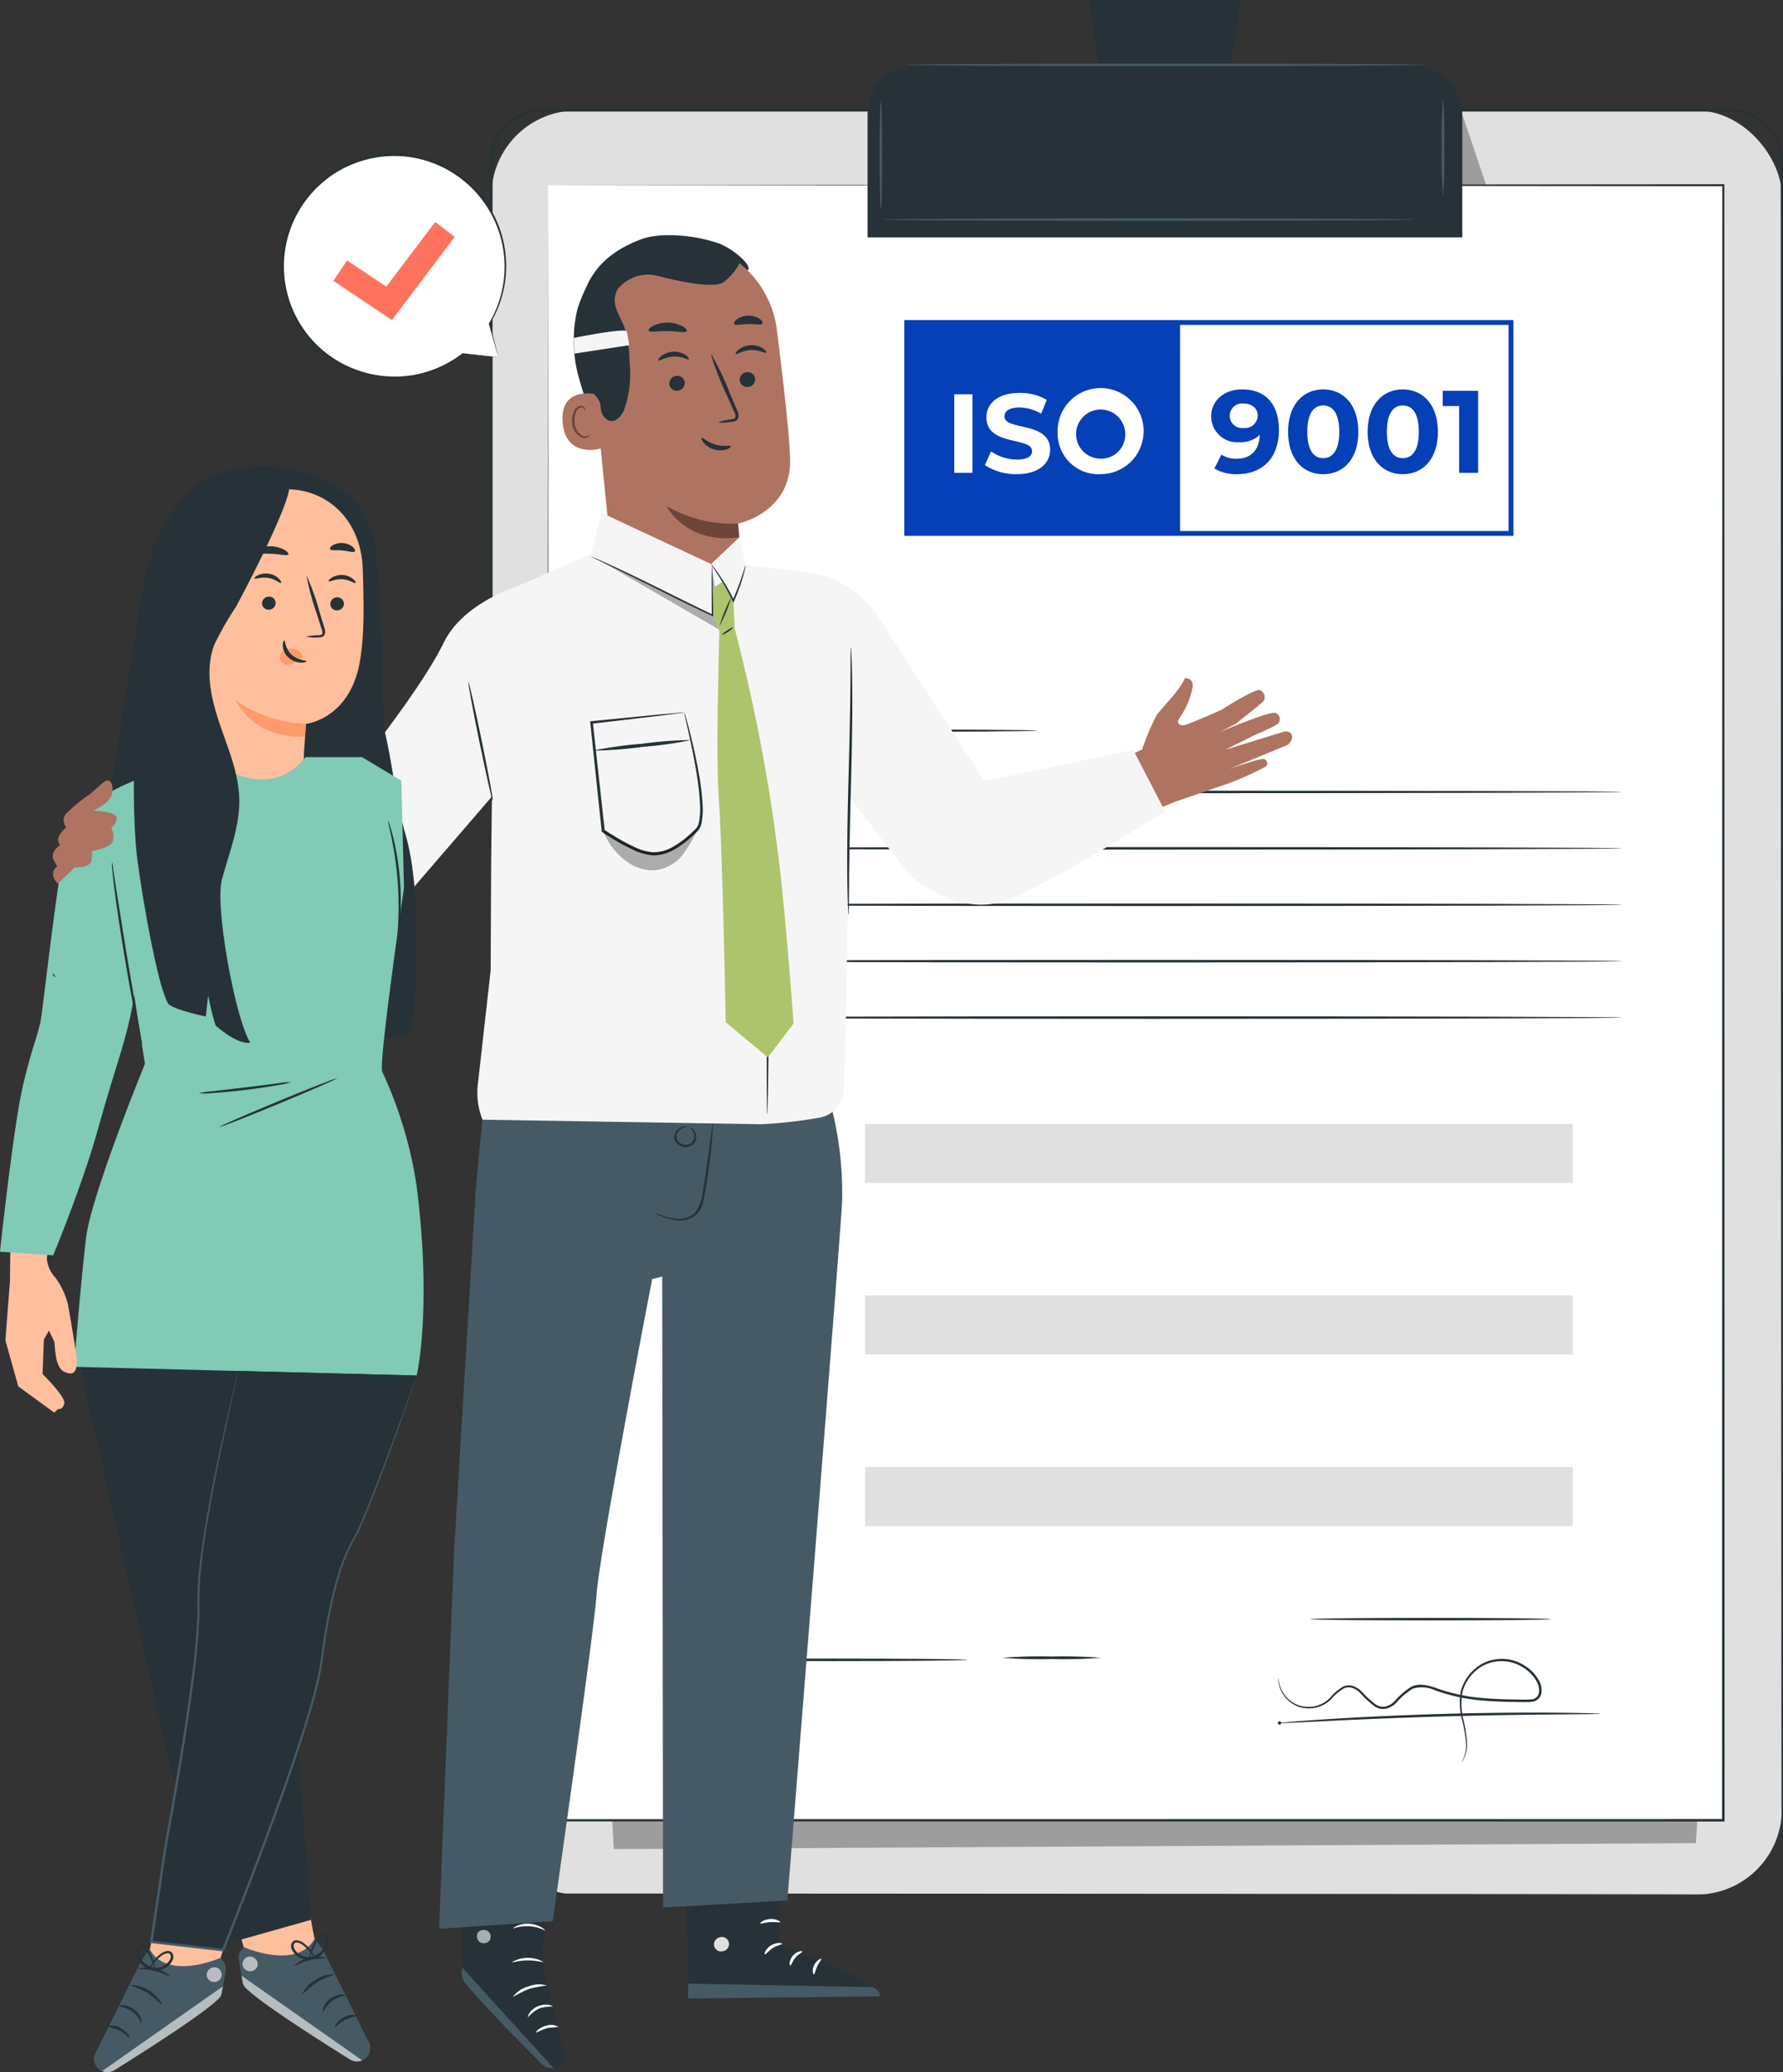 <svg xmlns="http://www.w3.org/2000/svg" width="224.292" height="260.649" viewBox="0 0 224.292 260.649"><rect x="0" y="0" width="224.292" height="260.649" fill="#333333" stroke="none"/><g transform="translate(5465.635 7062)"><g transform="translate(-5403.979 -7062)"><g transform="translate(0 13.742)"><g transform="translate(0.158 0.157)"><rect width="162.337" height="224.413" rx="10.737" fill="#e0e0e0"/></g><path d="M273.618,298s.169-.013.5-.032a7.3,7.3,0,0,0,1.461-.276,6.824,6.824,0,0,0,2.145-1.134,6.419,6.419,0,0,0,1.969-2.641,5.939,5.939,0,0,0,.426-1.931c.038-.7.009-1.439.016-2.213q0-2.325-.007-5.081c0-3.673-.009-7.91-.015-12.68-.012-19.082-.029-46.691-.05-80.805-.005-17.058-.012-35.743-.019-55.8q0-15.043-.008-31.086,0-8.013,0-16.256-.006-4.118-.012-8.291A6.167,6.167,0,0,0,278.576,76a6.5,6.5,0,0,0-3.538-2.124,9.286,9.286,0,0,0-2.13-.159H257.5l-17.985,0-37.1,0-78.007,0a6.512,6.512,0,0,0-4.427,1.721,6.143,6.143,0,0,0-1.977,4.206c-.032,3.219-.009,6.455-.016,9.665q0,9.641,0,19.151,0,19.016,0,37.443c0,24.548-.006,48.226-.009,70.783s-.01,43.991-.015,64.05q0,3.761,0,7.457c.006,1.23-.015,2.464.013,3.674a6.1,6.1,0,0,0,1.164,3.338,6.475,6.475,0,0,0,2.8,2.185,7.064,7.064,0,0,0,1.744.435c.594.051,1.208.039,1.818.04l7.242,0,27.49.01,82.959.048,22.555.029,5.865.015c1.322.005,2,.015,2,.015s-.677.011-2,.016l-5.865.015-22.555.029-82.959.049-27.49.01-7.242,0c-.608,0-1.218.012-1.845-.041a7.282,7.282,0,0,1-1.812-.45,6.727,6.727,0,0,1-2.912-2.268,6.344,6.344,0,0,1-1.212-3.468c-.029-1.231-.009-2.45-.015-3.684q0-3.7,0-7.457c0-20.06-.009-41.494-.014-64.05s-.006-46.235-.009-70.783q0-18.411,0-37.443,0-9.508,0-19.151c.007-3.217-.017-6.431.016-9.68a6.446,6.446,0,0,1,2.074-4.412,6.83,6.83,0,0,1,4.643-1.806l78.007,0,37.1,0,17.985,0h15.4a9.582,9.582,0,0,1,2.193.167,6.8,6.8,0,0,1,3.7,2.221,6.441,6.441,0,0,1,1.511,3.937q0,4.177.009,8.3,0,8.241,0,16.256,0,16.027-.008,31.086c-.007,20.059-.013,38.743-.019,55.8-.021,34.114-.038,61.723-.05,80.805-.006,4.77-.01,9.007-.015,12.68q0,2.754-.007,5.081c-.01.776.017,1.512-.023,2.217a6.009,6.009,0,0,1-.437,1.95,6.471,6.471,0,0,1-2,2.655,6.816,6.816,0,0,1-2.166,1.127,7.031,7.031,0,0,1-1.47.262C273.787,298,273.618,298,273.618,298Z" transform="translate(-117.681 -73.427)" fill="#263238"/><g transform="translate(14.321 175.941)" opacity="0.3"><path d="M142.365,414.2l136.125-.744,1.56-26.3-4.171-15.862L141.128,392.35Z" transform="translate(-141.128 -371.295)"/></g><g transform="translate(121.894 0.627)" opacity="0.3"><path d="M317.637,74.454l3.1,9.182v4.5h-3.491Z" transform="translate(-317.242 -74.454)"/></g><g transform="translate(7.126 9.431)"><g transform="translate(0.145 0.129)"><path d="M129.584,89.077V294.735H277.44V89.077Z" transform="translate(-129.584 -89.077)" fill="#fff"/></g><path d="M129.492,88.992l147.856-.125h.128v.125c.009,57.156.02,128.483.031,205.648v.172h-.159L129.492,294.8h-.145v-.141c.086-121.432.144-204.413.145-205.665,0,1.252.059,84.233.145,205.665l-.145-.141,147.856-.014-.159.154v-.017c.012-77.165.022-148.492.031-205.648l.128.125Z" transform="translate(-129.347 -88.867)" fill="#263238"/></g></g><g transform="translate(47.478)"><g transform="translate(0 8.16)"><path d="M6.326,0h62.16a6.326,6.326,0,0,1,6.326,6.326V21.7a0,0,0,0,1,0,0H0a0,0,0,0,1,0,0V6.326A6.326,6.326,0,0,1,6.326,0Z" fill="#263238"/></g><g transform="translate(27.885)"><path d="M260.1,50.928H241.063l2.225,16.321h14.342Z" transform="translate(-241.063 -50.928)" fill="#263238"/></g><g transform="translate(4.806 8.003)"><path d="M268.478,64.188c0,.087-14.6.157-32.6.157s-32.6-.07-32.6-.157,14.594-.157,32.6-.157S268.478,64.1,268.478,64.188Z" transform="translate(-203.279 -64.031)" fill="#455a64"/></g><g transform="translate(1.517 12.648)"><path d="M198.052,85.346c-.087,0-.157-3.069-.157-6.855s.07-6.855.157-6.855.157,3.068.157,6.855S198.139,85.346,198.052,85.346Z" transform="translate(-197.895 -71.636)" fill="#455a64"/></g><g transform="translate(72.232 12.287)"><path d="M313.824,83.492a61.811,61.811,0,0,1-.157-6.224,61.8,61.8,0,0,1,.157-6.224,61.8,61.8,0,0,1,.157,6.224A61.811,61.811,0,0,1,313.824,83.492Z" transform="translate(-313.667 -71.045)" fill="#455a64"/></g><g transform="translate(1.855 27.464)"><path d="M265.374,96.048c0,.087-14.983.158-33.461.158s-33.465-.07-33.465-.158,14.98-.156,33.465-.156S265.374,95.962,265.374,96.048Z" transform="translate(-198.447 -95.892)" fill="#455a64"/></g></g><g transform="translate(52.099 40.259)"><g transform="translate(38.608 8.722)"><path d="M274.7,138.1c0,3.566-2.136,5.555-5.261,5.555a5.509,5.509,0,0,1-2.858-.707l.884-1.753a3.338,3.338,0,0,0,1.93.516c1.71,0,2.829-1.017,2.9-3.006a3.523,3.523,0,0,1-2.564.928,3.272,3.272,0,0,1-3.552-3.212c0-2.107,1.724-3.433,3.9-3.433C272.945,132.99,274.7,134.774,274.7,138.1Zm-2.667-1.8c0-.884-.663-1.532-1.8-1.532a1.551,1.551,0,1,0,.03,3.08A1.6,1.6,0,0,0,272.032,136.305Z" transform="translate(-266.182 -132.99)" fill="#0540b7"/><path d="M282.011,138.325c0-3.4,1.886-5.335,4.421-5.335s4.42,1.931,4.42,5.335-1.872,5.334-4.42,5.334S282.011,141.728,282.011,138.325Zm6.44,0c0-2.343-.825-3.316-2.019-3.316s-2,.973-2,3.316.825,3.315,2,3.315S288.451,140.667,288.451,138.325Z" transform="translate(-272.342 -132.99)" fill="#0540b7"/><path d="M298.395,138.325c0-3.4,1.886-5.335,4.42-5.335,2.55,0,4.421,1.931,4.421,5.335s-1.872,5.334-4.421,5.334C300.281,143.658,298.395,141.728,298.395,138.325Zm6.44,0c0-2.343-.825-3.316-2.019-3.316-1.178,0-2,.973-2,3.316s.825,3.315,2,3.315C304.01,141.64,304.835,140.667,304.835,138.325Z" transform="translate(-278.719 -132.99)" fill="#0540b7"/><path d="M318.313,133.28v10.315h-2.387v-8.4h-2.063V133.28Z" transform="translate(-284.739 -133.103)" fill="#0540b7"/></g><path d="M279.6,145.857H202.975V118.711H279.6Zm-76.015-.611h75.4V119.322h-75.4Z" transform="translate(-202.975 -118.711)" fill="#0540b7"/><g transform="translate(0.305 0.305)"><rect width="34.387" height="26.536" fill="#0540b7"/></g><g transform="translate(6.285 9.166)"><path d="M213.264,133.995h2.286v9.878h-2.286Z" transform="translate(-213.264 -133.826)" fill="#fff"/><path d="M219.57,142.792l.776-1.722a5.808,5.808,0,0,0,3.26,1.03c1.355,0,1.9-.451,1.9-1.059,0-1.848-5.743-.578-5.743-4.247,0-1.68,1.355-3.077,4.163-3.077a6.622,6.622,0,0,1,3.429.875l-.705,1.735a5.585,5.585,0,0,0-2.738-.776c-1.355,0-1.877.508-1.877,1.129,0,1.82,5.743.564,5.743,4.191,0,1.651-1.369,3.062-4.191,3.062A7.038,7.038,0,0,1,219.57,142.792Z" transform="translate(-215.718 -133.718)" fill="#fff"/><path d="M234.561,138.826a5.413,5.413,0,1,1,5.4,5.108A5.112,5.112,0,0,1,234.561,138.826Zm8.5,0a3.091,3.091,0,1,0-3.091,3.161A3.013,3.013,0,0,0,243.056,138.826Z" transform="translate(-221.553 -133.718)" fill="#fff"/></g></g><g transform="translate(23.692 91.746)"><path d="M201.63,205.076c0,.087-10.111.159-22.58.159s-22.582-.071-22.582-.159,10.108-.159,22.582-.159S201.63,204.988,201.63,205.076Z" transform="translate(-156.468 -204.917)" fill="#263238"/></g><g transform="translate(24.456 99.456)"><path d="M275.613,218.016c0,.088-26.394.159-58.944.159s-58.949-.071-58.949-.159,26.388-.159,58.949-.159S275.613,217.928,275.613,218.016Z" transform="translate(-157.72 -217.857)" fill="#263238"/></g><g transform="translate(24.456 106.551)"><path d="M275.613,229.925c0,.088-26.394.159-58.944.159s-58.949-.071-58.949-.159,26.388-.159,58.949-.159S275.613,229.837,275.613,229.925Z" transform="translate(-157.72 -229.766)" fill="#263238"/></g><g transform="translate(24.456 113.646)"><path d="M275.613,241.833c0,.088-26.394.159-58.944.159s-58.949-.071-58.949-.159,26.388-.159,58.949-.159S275.613,241.745,275.613,241.833Z" transform="translate(-157.72 -241.674)" fill="#263238"/></g><g transform="translate(24.456 120.741)"><path d="M275.613,253.742c0,.088-26.394.159-58.944.159s-58.949-.071-58.949-.159,26.388-.159,58.949-.159S275.613,253.654,275.613,253.742Z" transform="translate(-157.72 -253.583)" fill="#263238"/></g><g transform="translate(24.456 127.837)"><path d="M275.613,265.651c0,.088-26.394.159-58.944.159s-58.949-.071-58.949-.159,26.388-.159,58.949-.159S275.613,265.563,275.613,265.651Z" transform="translate(-157.72 -265.492)" fill="#263238"/></g><g transform="translate(26.182 138.274)"><path d="M173.5,296.258a1.755,1.755,0,0,1-.015-.25c0-.182-.009-.412-.016-.7-.009-.633-.021-1.509-.036-2.609-.017-2.254-.042-5.421-.07-9.209l.137.138-12.762.021c-.036.034.3-.3.158-.157v3.441c0,1.126,0,2.228,0,3.3-.006,2.142-.011,4.163-.016,6.021l-.137-.137,9.209.07,2.609.036.7.016a1.665,1.665,0,0,1,.249.016,1.067,1.067,0,0,1-.219.015l-.669.016-2.578.036-9.3.07H160.6v-.139c0-1.857-.01-3.879-.016-6.021,0-1.072,0-2.174,0-3.3q0-.845,0-1.707V283.5c-.142.141.194-.2.161-.161l12.762.021h.139v.137c-.029,3.825-.053,7.022-.07,9.3-.015,1.087-.027,1.952-.036,2.578-.007.274-.012.495-.016.67A1.045,1.045,0,0,1,173.5,296.258Z" transform="translate(-160.546 -283.333)" fill="#263238"/></g><g transform="translate(47.166 141.367)"><rect width="89.029" height="7.427" fill="#e0e0e0"/></g><g transform="translate(26.182 159.84)"><path d="M173.5,332.5a1.731,1.731,0,0,1-.015-.249c0-.182-.009-.412-.016-.7-.009-.632-.021-1.509-.036-2.609-.017-2.254-.042-5.42-.07-9.209l.137.137-12.762.021c-.036.034.3-.3.158-.157v3.441q0,1.69,0,3.3c-.006,2.142-.011,4.163-.016,6.021l-.137-.137,9.209.07,2.609.036.7.016a1.727,1.727,0,0,1,.249.015,1.034,1.034,0,0,1-.219.016l-.669.016-2.578.036-9.3.07H160.6V332.5c0-1.857-.01-3.879-.016-6.021q0-1.608,0-3.3,0-.844,0-1.706v-1.735c-.142.141.194-.2.161-.161l12.762.022h.139v.137c-.029,3.824-.053,7.021-.07,9.3-.015,1.087-.027,1.953-.036,2.578-.007.274-.012.5-.016.67A1.032,1.032,0,0,1,173.5,332.5Z" transform="translate(-160.546 -319.579)" fill="#263238"/></g><g transform="translate(47.166 162.947)"><rect width="89.029" height="7.427" fill="#e0e0e0"/></g><g transform="translate(26.182 181.405)"><path d="M173.5,368.751a1.756,1.756,0,0,1-.015-.25c0-.182-.009-.412-.016-.7-.009-.633-.021-1.509-.036-2.609-.017-2.254-.042-5.421-.07-9.209l.137.138-12.762.021c-.036.034.3-.3.158-.157v3.441c0,1.126,0,2.228,0,3.3-.006,2.142-.011,4.163-.016,6.021l-.137-.137,9.209.07,2.609.036.7.016a1.665,1.665,0,0,1,.249.016,1.069,1.069,0,0,1-.219.015l-.669.016-2.578.036-9.3.07H160.6v-.139c0-1.857-.01-3.879-.016-6.021,0-1.072,0-2.174,0-3.3q0-.845,0-1.707V355.99c-.142.141.194-.2.161-.161l12.762.021h.139v.137c-.029,3.825-.053,7.022-.07,9.3-.015,1.087-.027,1.952-.036,2.578-.007.274-.012.495-.016.67A1.046,1.046,0,0,1,173.5,368.751Z" transform="translate(-160.546 -355.826)" fill="#263238"/></g><g transform="translate(47.166 184.526)"><rect width="89.029" height="7.427" fill="#e0e0e0"/></g><g transform="translate(28.431 139.231)"><path d="M164.227,289.887l1.72-1.72,3.318,2.949,6.512-6.267,1.6,1.72-8.356,7.864Z" transform="translate(-164.227 -284.849)" fill="#0540b7"/></g><g transform="translate(28.431 160.084)"><path d="M164.227,324.921l1.72-1.72,3.318,2.949,6.512-6.267,1.6,1.72-8.356,7.864Z" transform="translate(-164.227 -319.883)" fill="#0540b7"/></g><g transform="translate(28.431 181.464)"><path d="M164.227,360.842l1.72-1.72,3.318,2.949,6.512-6.267,1.6,1.72-8.356,7.864Z" transform="translate(-164.227 -355.804)" fill="#0540b7"/></g><g transform="translate(26.377 208.624)"><path d="M194.511,402.462c0,.088-7.533.159-16.822.159s-16.824-.071-16.824-.159,7.531-.159,16.824-.159S194.511,402.374,194.511,402.462Z" transform="translate(-160.864 -402.303)" fill="#263238"/></g><g transform="translate(64.423 208.365)"><path d="M235.575,402.038a60.675,60.675,0,0,1-6.211.159,60.682,60.682,0,0,1-6.212-.159,61.01,61.01,0,0,1,6.212-.159A61,61,0,0,1,235.575,402.038Z" transform="translate(-223.152 -401.879)" fill="#263238"/></g><g transform="translate(103.161 203.505)"><path d="M316.854,394.081c0,.088-6.779.159-15.14.159s-15.142-.071-15.142-.159,6.778-.159,15.142-.159S316.854,393.993,316.854,394.081Z" transform="translate(-286.572 -393.922)" fill="#263238"/></g><g transform="translate(99.141 208.66)"><path d="M303.058,415.346c-.017-.01.108-.189.273-.558a4.016,4.016,0,0,0,.292-1.732,16.074,16.074,0,0,0-.456-2.78,8.774,8.774,0,0,1-.227-3.761,5.58,5.58,0,0,1,2.769-3.571,5.287,5.287,0,0,1,5.131.18,5.141,5.141,0,0,1,2,2.063,2.468,2.468,0,0,1,.247,1.511,1.326,1.326,0,0,1-1.148,1.059,11.267,11.267,0,0,1-1.54.036l-1.54-.024c-1.035-.025-2.087-.069-3.148-.164a22.8,22.8,0,0,1-6.073-1.317,3.793,3.793,0,0,0-2.759-.159,9.532,9.532,0,0,0-2.088,1.809,2.646,2.646,0,0,1-1.24.693,1.939,1.939,0,0,1-1.372-.246,12.38,12.38,0,0,1-1.886-1.729,2.708,2.708,0,0,0-.955-.627,1.519,1.519,0,0,0-1.049.029,5.936,5.936,0,0,0-1.623,1.366,4.013,4.013,0,0,1-3.532,1.108,3.776,3.776,0,0,1-2.391-1.5,3.877,3.877,0,0,1-.709-1.651,2.437,2.437,0,0,1-.037-.626c.017,0,.016.216.1.614a3.99,3.99,0,0,0,.745,1.589,3.669,3.669,0,0,0,2.321,1.4,3.829,3.829,0,0,0,3.346-1.093,6.006,6.006,0,0,1,1.688-1.432,1.771,1.771,0,0,1,1.222-.044,2.956,2.956,0,0,1,1.052.674,12.525,12.525,0,0,0,1.846,1.68,1.655,1.655,0,0,0,1.177.208,2.37,2.37,0,0,0,1.1-.63,9.52,9.52,0,0,1,2.159-1.868,2.85,2.85,0,0,1,1.505-.213,7.174,7.174,0,0,1,1.476.354,22.632,22.632,0,0,0,6,1.3c1.052.094,2.1.139,3.128.164l1.536.026a11.287,11.287,0,0,0,1.484-.029,1.007,1.007,0,0,0,.9-.814,2.181,2.181,0,0,0-.22-1.319,4.862,4.862,0,0,0-1.875-1.939,5.019,5.019,0,0,0-4.86-.2,5.357,5.357,0,0,0-2.673,3.391,8.7,8.7,0,0,0,.183,3.672,15.341,15.341,0,0,1,.406,2.815,3.889,3.889,0,0,1-.357,1.76A2.8,2.8,0,0,1,303.058,415.346Z" transform="translate(-279.991 -402.363)" fill="#263238"/></g><g transform="translate(99.095 215.423)"><path d="M320.47,413.58a1.986,1.986,0,0,1-.412.029l-1.183.021-4.348.037c-3.672.031-8.742.1-14.341.263s-10.667.39-14.333.573l-4.343.216-1.181.048a.207.207,0,1,1,0-.064l1.178-.107c1.023-.089,2.5-.2,4.338-.318,3.665-.24,8.733-.5,14.337-.666s10.676-.2,14.349-.17c1.837.013,3.322.035,4.349.064l1.183.039A2.028,2.028,0,0,1,320.47,413.58Z" transform="translate(-279.916 -413.434)" fill="#263238"/></g></g><g transform="translate(-5494.988 -7121.958)"><g transform="translate(42.816 132.753)"><g transform="translate(0 0)"><path d="M106.555,168.716s-9.4,1.925-12.367,8.114c-3.2,6.665-14.316,20.1-14.316,20.1l-24.614-.645-3.384,6.431S67.945,211.907,75.352,213c9.913,1.467,15.708-6.177,15.708-6.177l9.094-10.549Z" transform="translate(-51.873 -168.716)" fill="#f5f5f5"/></g></g><g transform="translate(128.631 131.893)"><g transform="translate(42.403 13.359)"><path d="M268.34,198.6a29.9,29.9,0,0,1,1.819-4.321c.622-.862,3.044-3.25,3.541-4.652,0,0,1.194-.085.97,1.223a10.075,10.075,0,0,1-1.591,3.741c-.557.692,0,1.083.627.935s4.606-1.905,4.606-1.905,4.208-2.706,4.835-2.485a.964.964,0,0,1,.473,1.377c-.187.257-3.586,2.917-3.586,2.917l-1.979,1s6.406-2.718,7.058-2.422a.83.83,0,0,1,.418,1.218c-.174.384-3.014,1.553-3.014,1.553l-3.705,1.856,7.43-2.291s.732-.121.931.459-.5,1.21-.5,1.21l-7.446,3.074s4.2-1.51,4.512-1.271c.419.32.43.72.142.949a41.4,41.4,0,0,1-4.318,1.975l-7.216,2.492-3.412,1.419-2.589-7.126Z" transform="translate(-266.343 -189.624)" fill="#ae7461"/></g><path d="M195.416,167.307a12.335,12.335,0,0,1,11.067,5.449c4.021,6.2,13.506,20.85,13.506,20.85l18.7-3.943,4.007,7.718s-12.3,7.886-19.147,10.909-13.144-3.043-13.144-3.043l-8.841-11.46Z" transform="translate(-195.416 -167.278)" fill="#f5f5f5"/></g><g transform="translate(84.585 89.538)"><g transform="translate(15.523)"><g transform="translate(1.412 6.132)"><path d="M153.63,126.333a49.3,49.3,0,0,1-2.95-7.979,17.224,17.224,0,0,1-.161-8.429c.109-.416,1.113-3.236,1.544-3.237.308,0-.226,2.59-.045,2.84a14.6,14.6,0,0,1,2.479,8.311,38.422,38.422,0,0,1-.866,8.494" transform="translate(-150.067 -106.689)" fill="#263238"/></g><g transform="translate(3.469 0.754)"><path d="M172.421,136.8c-.178-2-.312-3.575-.3-3.577s6.779-1.373,6.551-8.2c-.11-3.3-.889-10.071-1.666-16.193A12.731,12.731,0,0,0,163.8,97.706l-.658.03c-7.083.74-10.412,7.168-9.476,14.227l2.485,24.8,5.38,5.253a6.432,6.432,0,0,0,10.895-5.217Z" transform="translate(-153.507 -97.692)" fill="#ae7461"/></g><g transform="translate(13.078 34.06)"><path d="M178.589,155.625a16.5,16.5,0,0,1-9.008-2.221s2.394,4.865,9.177,3.939Z" transform="translate(-169.581 -153.404)" fill="#6f4439"/></g><g transform="translate(22.297 17.228)"><path d="M186.945,126.087a.976.976,0,0,1-.895,1.026.933.933,0,0,1-1.045-.833.976.976,0,0,1,.894-1.027A.935.935,0,0,1,186.945,126.087Z" transform="translate(-185.002 -125.249)" fill="#263238"/></g><g transform="translate(21.786 13.839)"><path d="M188,120.521c-.115.132-.878-.38-1.927-.329-1.049.035-1.794.61-1.914.487-.058-.054.054-.29.378-.549a2.682,2.682,0,0,1,1.524-.547,2.578,2.578,0,0,1,1.541.421C187.939,120.237,188.059,120.461,188,120.521Z" transform="translate(-184.147 -119.58)" fill="#263238"/></g><g transform="translate(13.437 17.697)"><path d="M172.124,126.873a.976.976,0,0,1-.895,1.026.933.933,0,0,1-1.045-.833.977.977,0,0,1,.894-1.027A.934.934,0,0,1,172.124,126.873Z" transform="translate(-170.181 -126.034)" fill="#263238"/></g><g transform="translate(12.037 14.657)"><path d="M171.7,121.888c-.115.133-.879-.38-1.927-.329s-1.794.61-1.914.487c-.058-.054.053-.289.379-.548a2.673,2.673,0,0,1,1.524-.548,2.569,2.569,0,0,1,1.541.421C171.631,121.6,171.752,121.828,171.7,121.888Z" transform="translate(-167.839 -120.947)" fill="#263238"/></g><g transform="translate(18.628 14.844)"><path d="M179.754,129.979a6.954,6.954,0,0,1,1.689-.386c.267-.039.518-.1.554-.289a1.367,1.367,0,0,0-.215-.786l-.885-2a35.045,35.045,0,0,1-2.023-5.254,35.154,35.154,0,0,1,2.441,5.079q.446,1.055.853,2.017a1.554,1.554,0,0,1,.187,1.045.673.673,0,0,1-.423.411,1.8,1.8,0,0,1-.452.084A6.845,6.845,0,0,1,179.754,129.979Z" transform="translate(-178.864 -121.261)" fill="#263238"/></g><g transform="translate(10.827 11.004)"><path d="M170.63,115.9c-.138.271-1.162.008-2.4,0-1.241-.029-2.271.207-2.4-.067-.057-.131.148-.376.58-.6a4.178,4.178,0,0,1,3.66.048C170.492,115.522,170.691,115.772,170.63,115.9Z" transform="translate(-165.816 -114.838)" fill="#263238"/></g><g transform="translate(21.582 10.119)"><path d="M187.386,114.362c-.174.247-.908.032-1.777.06-.87,0-1.6.234-1.778-.008-.08-.118.025-.362.337-.6a2.574,2.574,0,0,1,2.864-.042C187.35,114,187.462,114.242,187.386,114.362Z" transform="translate(-183.805 -113.357)" fill="#263238"/></g><g transform="translate(0 19.902)"><path d="M152.117,129.873c-.119-.045-4.754-1.173-4.392,3.487s4.966,3.335,4.964,3.2S152.117,129.873,152.117,129.873Z" transform="translate(-147.705 -129.722)" fill="#ae7461"/></g><g transform="translate(1.199 21.466)"><path d="M151.936,135.957c-.022-.013-.077.063-.209.137a.815.815,0,0,1-.606.06,2.016,2.016,0,0,1-1.07-1.73,2.7,2.7,0,0,1,.137-1.18.942.942,0,0,1,.563-.671.415.415,0,0,1,.5.185c.073.126.05.221.076.227s.093-.085.041-.275a.519.519,0,0,0-.206-.278.612.612,0,0,0-.458-.084,1.144,1.144,0,0,0-.792.789,2.768,2.768,0,0,0-.181,1.321,2.115,2.115,0,0,0,1.341,1.92.874.874,0,0,0,.733-.181C151.936,136.071,151.952,135.965,151.936,135.957Z" transform="translate(-149.711 -132.337)" fill="#6f4439"/></g><g transform="translate(1.656)"><path d="M172.109,100.859c.717-.481-1.755-2.726-3.68-3.405-2.909-1.027-7.251-1.439-9.768-.484-3.031,1.15-5.478,2.92-6.793,5.883a18.381,18.381,0,0,0-1.245,9.529,5.582,5.582,0,0,0,.9,2.788c.74.973,2.043,1.513,2.112,2.938a1.956,1.956,0,0,0,.607,1.379c.93.833,1.9-.109,2.3-1a13.53,13.53,0,0,0,.7-6.2,13.664,13.664,0,0,0-.678-4.4c-.3-.756-.725-1.458-.977-2.229a2.807,2.807,0,0,1,.129-2.353,2.867,2.867,0,0,1,.345-.415,4.874,4.874,0,0,1,4.738-1.335c2.7.7,7.3,1.7,8.392.707a7.2,7.2,0,0,0,1.9-2.3Z" transform="translate(-150.475 -96.431)" fill="#263238"/></g><g transform="translate(17.491 25.509)"><path d="M180.649,140.153c.033.076-.151.257-.534.388a2.782,2.782,0,0,1-2.878-.818c-.256-.313-.317-.564-.249-.611.151-.1.748.555,1.745.821C179.721,140.231,180.575,139.986,180.649,140.153Z" transform="translate(-176.962 -139.101)" fill="#263238"/></g></g><g transform="translate(31.02 203.14)"><path d="M185.694,436.223l-.331,11.9s12.543,4.285,12.705,6.489l-24.16.277-.28-18.557Z" transform="translate(-173.628 -436.223)" fill="#263238"/><g transform="translate(3.561 10.942)"><path d="M180.279,454.567a.892.892,0,1,0,.445,1.727.9.9,0,1,0-.534-1.7" transform="translate(-179.584 -454.525)" fill="#e0e0e0"/></g><g transform="translate(0.28 16.793)"><path d="M174.1,466.184l.048-1.872,23.146.434s1.08.435.965,1.16Z" transform="translate(-174.097 -464.312)" fill="#455a64"/></g><g transform="translate(9.936 11.676)"><path d="M192.438,455.854c0,.113-.592.17-1.169.54s-.882.847-.991.8c-.109-.02.06-.7.767-1.132S192.463,455.75,192.438,455.854Z" transform="translate(-190.248 -455.753)" fill="#fff"/></g><g transform="translate(13.083 12.704)"><path d="M197.1,457.518c.028.109-.481.306-.877.788s-.506.987-.624.983c-.111.019-.2-.64.305-1.23S197.1,457.411,197.1,457.518Z" transform="translate(-195.512 -457.474)" fill="#fff"/></g><g transform="translate(15.991 13.675)"><path d="M200.523,461.053c-.107.025-.276-.536.02-1.157s.847-.873.9-.78c.068.092-.288.427-.523.94S200.64,461.041,200.523,461.053Z" transform="translate(-200.377 -459.097)" fill="#fff"/></g><g transform="translate(9.376 8.665)"><path d="M191.822,451.109c-.048.1-.591-.046-1.258,0s-1.184.258-1.246.162c-.069-.081.433-.5,1.219-.553S191.879,451.02,191.822,451.109Z" transform="translate(-189.311 -450.717)" fill="#fff"/></g></g><g transform="translate(2.721 202.831)"><path d="M137.387,435.707l-.885,14.377,2.73,11.555a1.486,1.486,0,0,1-1.269,1.786h0a1.575,1.575,0,0,1-1.34-.424c-2.219-2.179-10.338-10.234-10.212-11.284.146-1.214-.12-15.221-.12-15.221Z" transform="translate(-126.291 -435.707)" fill="#263238"/><g transform="translate(0.132 15.04)"><path d="M138.052,473.542l-11.516-12.678-.023.61a2.149,2.149,0,0,0,.5,1.456c.915,1.1,3.514,4.1,9.656,10.188a1.585,1.585,0,0,0,1.386.424Z" transform="translate(-126.511 -460.864)" fill="#455a64"/></g><g transform="translate(2.038 10.34)" opacity="0.6"><path d="M131.083,453.159a.865.865,0,0,1,.212,1.173.926.926,0,0,1-1.216.214.913.913,0,0,1-.217-1.244.962.962,0,0,1,1.29-.088" transform="translate(-129.7 -453.004)" fill="#fff"/></g><g transform="translate(8.454 19.743)"><path d="M140.445,470.308a4.66,4.66,0,0,1,1.362-1.077,4.9,4.9,0,0,1,1.745-.262c.014-.035-.172-.153-.523-.212a2.509,2.509,0,0,0-1.358.185,2.387,2.387,0,0,0-1.046.851C140.439,470.084,140.408,470.3,140.445,470.308Z" transform="translate(-140.431 -468.73)" fill="#fff"/></g><g transform="translate(9.459 22.319)"><path d="M142.121,474a12.911,12.911,0,0,1,1.356-.576,13.277,13.277,0,0,1,1.477-.135,1.772,1.772,0,0,0-1.56-.171C142.5,473.34,142.044,473.962,142.121,474Z" transform="translate(-142.113 -473.041)" fill="#fff"/></g><g transform="translate(6.559 17.205)"><path d="M137.267,466.068a15.763,15.763,0,0,1,2.031-1.025,16.062,16.062,0,0,1,2.252-.426,3.562,3.562,0,0,0-2.361.129A3.412,3.412,0,0,0,137.267,466.068Z" transform="translate(-137.262 -464.485)" fill="#fff"/></g><g transform="translate(6.449 13.859)"><path d="M137.08,459.426c.037.087.881-.218,1.965-.221s1.932.273,1.968.185a3.984,3.984,0,0,0-3.933.036Z" transform="translate(-137.078 -458.888)" fill="#fff"/></g><g transform="translate(6.597 9.565)"><path d="M137.327,452.312a5.1,5.1,0,0,1,4.018.26c.026-.029-.132-.215-.472-.418a3.5,3.5,0,0,0-3.017-.2C137.49,452.115,137.306,452.28,137.327,452.312Z" transform="translate(-137.325 -451.707)" fill="#fff"/></g><g transform="translate(6.594 6.215)"><path d="M139.368,448.971a1.182,1.182,0,0,0,.041-.543,3.644,3.644,0,0,0-.4-1.44,1.692,1.692,0,0,0-.722-.825.643.643,0,0,0-.7.11.945.945,0,0,0-.262.642,2.111,2.111,0,0,0,1.838,1.989,2.574,2.574,0,0,0,2.532-1.186.807.807,0,0,0,.068-.7.614.614,0,0,0-.625-.328,2.212,2.212,0,0,0-1.01.461,4.329,4.329,0,0,0-1.07,1.086,1.271,1.271,0,0,0-.25.49,6.886,6.886,0,0,1,1.455-1.393,2.057,2.057,0,0,1,.891-.381.325.325,0,0,1,.341.176.555.555,0,0,1-.072.456,2.3,2.3,0,0,1-2.207,1,1.837,1.837,0,0,1-1.587-1.667.681.681,0,0,1,.164-.456.348.348,0,0,1,.387-.066,1.535,1.535,0,0,1,.625.688A5.371,5.371,0,0,1,139.368,448.971Z" transform="translate(-137.321 -446.104)" fill="#fff"/></g></g><g transform="translate(0 106.706)"><path d="M170.424,275.531a43.469,43.469,0,0,1,2.013,14.251c-.091,3.058-6.882,87.9-6.882,87.9l-15.636.89-.106-79.372-1.266.319s-6.616,34.231-7,39.734c-.347,4.947-5.515,41.034-5.515,41.034l-14.289.96,1.881-47.451,2.737-45.584,1.249-13.295Z" transform="translate(-121.74 -274.918)" fill="#455a64"/><g transform="translate(27.206 4.974)"><path d="M167.248,294.6a2.845,2.845,0,0,0,.617.308,7.25,7.25,0,0,0,1.82.548,3.969,3.969,0,0,0,1.341-.03,2.808,2.808,0,0,0,1.383-.683,3.142,3.142,0,0,0,.808-1.443,17.1,17.1,0,0,0,.341-1.681c.4-2.3.649-4.4.788-5.917.069-.76.112-1.376.133-1.8a2.706,2.706,0,0,0,0-.664,2.8,2.8,0,0,0-.118.655l-.23,1.792c-.194,1.512-.479,3.6-.875,5.892a5.351,5.351,0,0,1-1.046,2.98,3.131,3.131,0,0,1-2.494.7,8.455,8.455,0,0,1-1.8-.448A3.348,3.348,0,0,0,167.248,294.6Z" transform="translate(-167.248 -283.238)" fill="#263238"/></g><g transform="translate(29.58 5.39)"><path d="M172.908,284.01c0-.013-.1-.07-.3-.076a1.347,1.347,0,0,0-.807.274,1.372,1.372,0,0,0-.581,1.09,1.3,1.3,0,0,0,.967,1.165,1.406,1.406,0,0,0,1.515-.358,1.338,1.338,0,0,0,.242-1.2,1.238,1.238,0,0,0-.462-.686c-.167-.114-.283-.129-.288-.115a1.555,1.555,0,0,1,.536.847,1.173,1.173,0,0,1-.248.982,1.131,1.131,0,0,1-1.2.252,1.051,1.051,0,0,1-.784-.9,1.194,1.194,0,0,1,.437-.921A1.7,1.7,0,0,1,172.908,284.01Z" transform="translate(-171.219 -283.934)" fill="#263238"/></g></g><g transform="translate(4.819 34.902)"><path d="M172.726,174.145l-2.507-11.975-6.672-.755-.787-3.505-3.557,3.367-13.827-6.464-1.273,5.172-12.175,5.388-.394,33.247-.066,13.791-1.582,14.076a9.176,9.176,0,0,0,.561,4.681l35.068.574a57.133,57.133,0,0,0,7.294-.823,3.672,3.672,0,0,0,3.064-3.347c.568-11.036.661-44.257.661-44.257Z" transform="translate(-129.8 -154.812)" fill="#f5f5f5"/><g transform="translate(30.853 10.848)"><path d="M187.011,237.754a.575.575,0,0,0,.02-.169c.006-.135.014-.3.023-.494q.019-.7.051-1.9c.025-1.689.06-4.071.1-7,.045-5.911.084-14.081-.274-23.1-.188-4.511-.466-8.811-1.013-12.7-.564-3.88-1.336-7.322-2.024-10.2s-1.326-5.181-1.764-6.774l-.518-1.83-.143-.473a.607.607,0,0,0-.061-.158.573.573,0,0,0,.025.168l.109.483q.167.682.451,1.849c.4,1.6.985,3.921,1.649,6.8s1.4,6.32,1.942,10.183c.525,3.864.793,8.157.981,12.66.359,9.009.36,17.176.381,23.086.006,2.929.01,5.312.014,7q.011,1.2.018,1.9c.005.2.01.361.014.5A.585.585,0,0,0,187.011,237.754Z" transform="translate(-181.407 -172.958)" fill="#263238"/></g><g transform="translate(14.181 25.131)"><path d="M165.362,196.853a6.267,6.267,0,0,0-.8.048l-2.343.209-8.533.837-.161.016.017.163c.411,3.91.9,8.587,1.434,13.641l.01.09.075.051c.409.279.85.56,1.3.835a25.12,25.12,0,0,0,2.446,1.322,7.075,7.075,0,0,0,2.631.762,5.194,5.194,0,0,0,2.567-.675,11.307,11.307,0,0,0,2.049-1.46q.46-.4.882-.821a1.752,1.752,0,0,0,.391-.5,2.567,2.567,0,0,0,.21-.581,8.811,8.811,0,0,0,.143-2.262,32.511,32.511,0,0,0-.479-3.982c-.424-2.411-.9-4.332-1.241-5.656-.172-.661-.316-1.172-.419-1.517a2.653,2.653,0,0,0-.179-.52,3.1,3.1,0,0,0,.1.54l.347,1.533c.294,1.332.728,3.259,1.115,5.664a33.518,33.518,0,0,1,.427,3.949,8.58,8.58,0,0,1-.153,2.165,1.671,1.671,0,0,1-.514.912c-.279.274-.57.54-.872.8a11.052,11.052,0,0,1-1.988,1.4,4.835,4.835,0,0,1-2.379.622,6.769,6.769,0,0,1-2.477-.732,25.127,25.127,0,0,1-2.405-1.3c-.446-.272-.887-.552-1.284-.822l.084.141c-.557-5.051-1.073-9.726-1.5-13.633l-.144.179,8.424-.989,2.366-.3.63-.087A1.244,1.244,0,0,0,165.362,196.853Z" transform="translate(-153.521 -196.848)" fill="#263238"/></g><g transform="translate(14.417 0.368)"><path d="M160.59,157.838a34.9,34.9,0,0,0-5.608-2.41l-1.068,5.444,15.14,7.05-.013-6.348S164.553,159.8,160.59,157.838Z" transform="translate(-153.915 -155.428)" fill="#f5f5f5"/></g><g transform="translate(14.555 28.577)"><path d="M154.147,203.97a48.908,48.908,0,0,0,6.189-.468,48.8,48.8,0,0,0,6.147-.861,48.929,48.929,0,0,0-6.189.468A48.712,48.712,0,0,0,154.147,203.97Z" transform="translate(-154.147 -202.612)" fill="#263238"/></g><g transform="translate(15.826 39.621)" opacity="0.3"><path d="M168.255,221.086a18.678,18.678,0,0,1-2.1,3.582,5.388,5.388,0,0,1-3.33,1.781,5.543,5.543,0,0,1-3.233-.858,8.476,8.476,0,0,1-3.319-4.1c-.1-.12,2.26,1.357,3.538,1.989a5.671,5.671,0,0,0,3.582.659c1.859-.206,3.483-1.791,4.86-3.056" transform="translate(-156.272 -221.086)"/></g><g transform="translate(15.918 6.326)" opacity="0.3"><path d="M170.046,166.254l1.244,7.737-14.863-8.6,13.638,6.536Z" transform="translate(-156.427 -165.394)"/></g><g transform="translate(30.204 14.592)"><path d="M182.485,179.22a217.99,217.99,0,0,1,5.9,32.145c.793,7.528,1.511,17.513,1.511,17.513l-3.241,4.267-5.292-4.411s-.4-21.246-.882-28.348c-.395-5.844.087-20.8.087-20.8Z" transform="translate(-180.323 -179.22)" fill="#adc46c"/></g><g transform="translate(29.586 8.73)"><path d="M179.289,170.195l1.232-.779,1.389,2.336.159,3.526-1.919.367-.855-2.04Z" transform="translate(-179.289 -169.415)" fill="#adc46c"/></g><g transform="translate(29.401 6.464)"><path d="M178.981,165.625c-.025.018.3.483.791,1.254s1.144,1.852,1.772,3.1l.149.3.1.2.088-.2a24.523,24.523,0,0,0,1.142-3.163c.116-.411.2-.745.247-.977a1.326,1.326,0,0,0,.056-.365c-.029-.007-.172.494-.438,1.3s-.662,1.917-1.2,3.121l.186,0-.149-.3a26.283,26.283,0,0,0-1.834-3.083c-.262-.377-.486-.674-.646-.875A1.453,1.453,0,0,0,178.981,165.625Z" transform="translate(-178.98 -165.624)" fill="#263238"/></g><g transform="translate(14.304 5.53)"><path d="M153.727,164.062a1.01,1.01,0,0,0,.206.115l.608.3,2.238,1.077c1.889.912,4.476,2.215,7.343,3.64,1.746.865,3.4,1.666,4.836,2.332l.132.062,0-.145c-.036-1.838-.067-3.386-.089-4.505-.017-.526-.03-.951-.04-1.27a2.767,2.767,0,0,0-.033-.45,2.6,2.6,0,0,0-.023.451c0,.319-.007.744-.011,1.27,0,1.12.008,2.668.014,4.506l.13-.083c-1.429-.68-3.077-1.487-4.822-2.352-2.865-1.425-5.466-2.708-7.371-3.588-.952-.441-1.728-.787-2.268-1.019l-.624-.26A1,1,0,0,0,153.727,164.062Z" transform="translate(-153.727 -164.061)" fill="#263238"/></g><g transform="translate(30.794 14.436)"><path d="M181.312,179.884c.032.047.362-.12.738-.373s.656-.5.624-.545-.362.12-.739.374S181.281,179.838,181.312,179.884Z" transform="translate(-181.31 -178.959)" fill="#263238"/></g><g transform="translate(30.444 10.597)"><path d="M180.731,176.24a19.462,19.462,0,0,0,1.5-3.7,19.506,19.506,0,0,0-1.5,3.7Z" transform="translate(-180.725 -172.537)" fill="#263238"/></g><g transform="translate(46.519 16.973)"><path d="M208.083,183.2a1.34,1.34,0,0,1,.039.341c.013.261.029.584.048.979.037.851.064,2.082.081,3.6.034,3.044-.027,7.248-.149,11.888s-.221,8.841-.246,11.881c-.01,1.484-.019,2.7-.025,3.6-.005.4-.01.719-.014.98a1.357,1.357,0,0,1-.027.342,1.339,1.339,0,0,1-.039-.341c-.013-.261-.029-.584-.048-.979-.037-.85-.064-2.082-.081-3.6-.034-3.044.027-7.249.149-11.89s.221-8.839.246-11.88c.01-1.485.019-2.7.025-3.6l.014-.98A1.357,1.357,0,0,1,208.083,183.2Z" transform="translate(-207.612 -183.202)" fill="#263238"/></g></g><path d="M150.167,119.4l6.888-1.056a14.407,14.407,0,0,0-.334-1.732c-.163-.483-6.654.818-6.654.818S150.15,119.155,150.167,119.4Z" transform="translate(-133.132 -104.503)" fill="#f5f5f5"/><g transform="translate(3.686 56.236)"><path d="M127.913,190.5c.084-.017.838,3.31,1.685,7.429s1.464,7.475,1.38,7.492-.838-3.308-1.685-7.429S127.829,190.515,127.913,190.5Z" transform="translate(-127.905 -190.498)" fill="#263238"/></g></g><g transform="translate(29.353 118.547)"><g transform="translate(11.836 171.828)"><g transform="translate(6.386)"><path d="M63.234,432.371l-3.4,18.191,8.49,1.043,5.314-17.329Z" transform="translate(-59.833 -432.371)" fill="#ffbf9d"/></g><g transform="translate(0 14.224)"><g transform="translate(0 0.501)"><path d="M64.984,458.154S58.3,461.084,56.128,457l-1.078,1.565L49.33,470.094a1.653,1.653,0,0,0,.563,2.139,1.683,1.683,0,0,0,1.778.014c2.862-1.776,13.356-8.359,13.488-9.5l.547-3a1.551,1.551,0,0,0-.722-1.593Z" transform="translate(-49.15 -457.001)" fill="#455a64"/></g><g transform="translate(1.015 5.204)" opacity="0.6"><path d="M50.849,475.535l15.2-10.667-.13.653c-.074.72-.446.939-.879,1.325-1.284,1.145-4.7,3.6-12.638,8.575a1.683,1.683,0,0,1-1.553.114Z" transform="translate(-50.849 -464.868)" fill="#fff"/></g><g transform="translate(14.165 2.823)" opacity="0.6"><path d="M73.419,460.96a.957.957,0,0,0-.516,1.194.977.977,0,0,0,1.214.521A.929.929,0,1,0,73.334,461" transform="translate(-72.845 -460.885)" fill="#fff"/></g><g transform="translate(3.065 7.581)"><path d="M57.181,471.121a4.987,4.987,0,0,0-1.149-1.474,5.167,5.167,0,0,0-1.754-.7c-.006-.041.218-.121.6-.1a2.638,2.638,0,0,1,1.369.526,2.553,2.553,0,0,1,.876,1.156C57.243,470.883,57.223,471.116,57.181,471.121Z" transform="translate(-54.278 -468.844)" fill="#263238"/></g><g transform="translate(1.656 10.148)"><path d="M54.7,474.687c-.088.052-.5-.55-1.27-.94a13.866,13.866,0,0,0-1.506-.5,1.873,1.873,0,0,1,1.67.2C54.469,473.892,54.786,474.662,54.7,474.687Z" transform="translate(-51.92 -473.139)" fill="#263238"/></g><g transform="translate(4.49 5.016)"><path d="M60.761,467.167a16.587,16.587,0,0,0-1.86-1.579,16.873,16.873,0,0,0-2.241-1,3.75,3.75,0,0,1,2.43.708A3.629,3.629,0,0,1,60.761,467.167Z" transform="translate(-56.661 -464.554)" fill="#263238"/></g><g transform="translate(5.5 2.793)"><path d="M62.443,462.019c-.061.084-.864-.445-1.993-.711-1.126-.281-2.083-.179-2.1-.281a4.2,4.2,0,0,1,4.092.992Z" transform="translate(-58.351 -460.836)" fill="#263238"/></g><g transform="translate(5.229)"><path d="M59.626,459.27a1.3,1.3,0,0,1,.2-.56,4.087,4.087,0,0,1,1.032-1.269,1.868,1.868,0,0,1,1.076-.519.673.673,0,0,1,.643.406,1.028,1.028,0,0,1-.027.751,2.329,2.329,0,0,1-2.69,1.211,2.7,2.7,0,0,1-1.962-2.25.893.893,0,0,1,.243-.723.661.661,0,0,1,.759-.065,2.3,2.3,0,0,1,.788.886,4.568,4.568,0,0,1,.569,1.533,1.359,1.359,0,0,1,.028.594,7.282,7.282,0,0,0-.811-2,2.146,2.146,0,0,0-.706-.756.354.354,0,0,0-.414.032.613.613,0,0,0-.131.485,2.406,2.406,0,0,0,1.724,1.931,2.024,2.024,0,0,0,2.3-1,.747.747,0,0,0,.042-.524.364.364,0,0,0-.352-.229,1.7,1.7,0,0,0-.919.423A6.03,6.03,0,0,0,59.626,459.27Z" transform="translate(-57.897 -456.164)" fill="#263238"/></g></g></g><g transform="translate(26.392 170.484)"><path d="M83.9,430.125l3.4,18.191-8.49,1.043L73.5,432.029Z" transform="translate(-73.499 -430.125)" fill="#ffbf9d"/><g transform="translate(3.611 14.224)"><g transform="translate(0 0.501)"><path d="M80.285,455.907s6.688,2.93,8.856-1.153l1.078,1.565,5.719,11.529a1.652,1.652,0,0,1-.564,2.138A1.682,1.682,0,0,1,93.6,470c-2.862-1.776-13.356-8.359-13.488-9.5l-.546-3a1.55,1.55,0,0,1,.722-1.593Z" transform="translate(-79.539 -454.754)" fill="#455a64"/></g><g transform="translate(0.365 5.204)" opacity="0.6"><path d="M95.348,473.288l-15.2-10.667.13.653c.074.72.446.939.879,1.325,1.284,1.145,4.7,3.6,12.638,8.575a1.682,1.682,0,0,0,1.552.115Z" transform="translate(-80.149 -462.621)" fill="#fff"/></g><g transform="translate(0.526 2.823)" opacity="0.6"><path d="M81.732,458.713a.958.958,0,0,1,.516,1.194.977.977,0,0,1-1.214.521.929.929,0,1,1,.783-1.673" transform="translate(-80.419 -458.638)" fill="#fff"/></g><g transform="translate(10.579 7.581)"><path d="M97.266,468.874a5,5,0,0,1,1.149-1.474,5.174,5.174,0,0,1,1.753-.7c.007-.04-.218-.12-.6-.1a2.642,2.642,0,0,0-1.37.526,2.547,2.547,0,0,0-.875,1.156C97.2,468.636,97.224,468.869,97.266,468.874Z" transform="translate(-97.234 -466.598)" fill="#263238"/></g><g transform="translate(12.133 10.148)"><path d="M99.848,472.44c.088.051.5-.55,1.27-.941a13.853,13.853,0,0,1,1.506-.5,1.876,1.876,0,0,0-1.67.2C100.075,471.645,99.758,472.415,99.848,472.44Z" transform="translate(-99.833 -470.892)" fill="#263238"/></g><g transform="translate(7.98 5.016)"><path d="M92.9,464.921a16.44,16.44,0,0,1,1.86-1.579,16.842,16.842,0,0,1,2.24-1,3.748,3.748,0,0,0-2.43.708A3.629,3.629,0,0,0,92.9,464.921Z" transform="translate(-92.887 -462.307)" fill="#263238"/></g><g transform="translate(6.983 2.793)"><path d="M91.223,459.772c.061.084.864-.445,1.993-.711,1.126-.281,2.083-.178,2.1-.281a4.2,4.2,0,0,0-4.092.992Z" transform="translate(-91.22 -458.589)" fill="#263238"/></g><g transform="translate(6.611)"><path d="M93.608,457.023a1.328,1.328,0,0,0-.2-.56,4.087,4.087,0,0,0-1.032-1.269,1.871,1.871,0,0,0-1.076-.519.673.673,0,0,0-.643.406,1.028,1.028,0,0,0,.028.751,2.329,2.329,0,0,0,2.69,1.211,2.694,2.694,0,0,0,1.962-2.249.891.891,0,0,0-.243-.723.661.661,0,0,0-.759-.065,2.3,2.3,0,0,0-.789.886,4.578,4.578,0,0,0-.569,1.533,1.382,1.382,0,0,0-.029.594,7.289,7.289,0,0,1,.811-2,2.155,2.155,0,0,1,.706-.756.354.354,0,0,1,.414.032.616.616,0,0,1,.131.485,2.406,2.406,0,0,1-1.724,1.93,2.023,2.023,0,0,1-2.3-1,.743.743,0,0,1-.042-.523.363.363,0,0,1,.352-.229,1.692,1.692,0,0,1,.919.423A6.03,6.03,0,0,1,93.608,457.023Z" transform="translate(-90.597 -453.917)" fill="#263238"/></g></g></g><g transform="translate(13.463)"><path d="M55.688,186.8l-3.815,1.737s3.378-21.056,4.194-26.328c1.312-8.477,4.921-18.173,17.043-17.179,0,0,9.131.714,11.761,7.34,1.423,3.587,1.52,13.211,1.765,24.264l.213,1.9c1.1,4.791,1.239,8.18,2.6,12.891,1.776,6.13,1.776,18.059.587,25.1l-10.19.989Z" transform="translate(-51.873 -144.955)" fill="#263238"/></g><g transform="translate(23.526 1.758)"><g transform="translate(0.951 0.451)"><path d="M82.013,149.4l-.774-.753-8.482,3.317a2.357,2.357,0,0,0-2.25,2.259l-.21,27.522a7.713,7.713,0,0,0,1.438,4.985l1.17,1.579a6.23,6.23,0,0,0,10.417-.55,3.005,3.005,0,0,0,.306-.708,5.638,5.638,0,0,0,.132-.615c.274-2.211.308-4.131.308-4.131.176-2.43.236-3.426.236-3.4,0,0,5.18-.542,6.647-7.168.73-3.3.646-7.84.5-12.314C91.241,153.231,86.987,149.448,82.013,149.4Z" transform="translate(-70.295 -148.65)" fill="#ffbf9d"/></g><g transform="translate(9.437 14.699)"><path d="M86.207,173.309a.86.86,0,0,1-.879.816.822.822,0,0,1-.838-.827.86.86,0,0,1,.878-.816A.823.823,0,0,1,86.207,173.309Z" transform="translate(-84.49 -172.482)" fill="#263238"/></g><g transform="translate(18.02 14.787)"><path d="M100.564,173.458a.859.859,0,0,1-.879.815.823.823,0,0,1-.838-.827.861.861,0,0,1,.879-.816A.823.823,0,0,1,100.564,173.458Z" transform="translate(-98.847 -172.63)" fill="#263238"/></g><g transform="translate(17.813 11.976)"><path d="M101.89,168.935c-.113.105-.734-.415-1.658-.469s-1.628.368-1.721.249c-.046-.053.075-.249.383-.446a2.361,2.361,0,0,1,1.386-.337,2.263,2.263,0,0,1,1.311.512C101.861,168.68,101.945,168.888,101.89,168.935Z" transform="translate(-98.501 -167.928)" fill="#263238"/></g><g transform="translate(8.48 11.786)"><path d="M86.235,168.806c-.124.093-.689-.488-1.6-.636s-1.657.2-1.738.07c-.04-.057.1-.24.426-.4a2.356,2.356,0,0,1,1.414-.193,2.266,2.266,0,0,1,1.251.644C86.232,168.549,86.3,168.765,86.235,168.806Z" transform="translate(-82.89 -167.61)" fill="#263238"/></g><g transform="translate(14.984 12.022)"><path d="M93.768,175.723a6.133,6.133,0,0,1,1.516-.18c.237-.01.463-.043.513-.2a1.2,1.2,0,0,0-.115-.708l-.589-1.838A31.042,31.042,0,0,1,93.811,168a30.88,30.88,0,0,1,1.665,4.676c.194.644.381,1.258.558,1.846a1.37,1.37,0,0,1,.066.933.594.594,0,0,1-.409.321,1.6,1.6,0,0,1-.4.032A6,6,0,0,1,93.768,175.723Z" transform="translate(-93.768 -168.004)" fill="#263238"/></g><g transform="translate(6.145 27.774)"><path d="M87.8,197.284a17.054,17.054,0,0,1-8.816-2.932s1.973,4.768,8.707,4.547Z" transform="translate(-78.983 -194.352)" fill="#ff9a6c"/></g><g transform="translate(11.668 21.233)"><path d="M91.012,184.121a1.666,1.666,0,0,0-1.455-.708,1.518,1.518,0,0,0-1.083.5.965.965,0,0,0-.14,1.1,1.119,1.119,0,0,0,1.192.379,3.5,3.5,0,0,0,1.223-.633,1.023,1.023,0,0,0,.28-.257.309.309,0,0,0,.019-.344" transform="translate(-88.221 -183.411)" fill="#ff9a6c"/></g><g transform="translate(12.045 20.215)"><path d="M89.035,181.709c.151,0,.092,1,.907,1.766s1.889.717,1.888.858c.01.064-.25.181-.7.165a2.5,2.5,0,0,1-1.579-.659,2.175,2.175,0,0,1-.7-1.477C88.84,181.94,88.967,181.7,89.035,181.709Z" transform="translate(-88.852 -181.708)" fill="#263238"/></g><g transform="translate(8.514 8.367)"><path d="M87.18,162.914c-.131.234-1.023-.033-2.115-.08-1.092-.068-2.006.1-2.112-.142-.045-.117.143-.326.531-.509a3.68,3.68,0,0,1,3.221.169C87.072,162.575,87.238,162.8,87.18,162.914Z" transform="translate(-82.946 -161.891)" fill="#263238"/></g><g transform="translate(17.976 7.955)"><path d="M101.907,162.259c-.175.2-.8-.056-1.562-.112-.762-.084-1.421.055-1.557-.173-.059-.11.056-.314.351-.5a2.269,2.269,0,0,1,2.513.23C101.909,161.94,101.985,162.161,101.907,162.259Z" transform="translate(-98.773 -161.202)" fill="#263238"/></g><path d="M69.915,165.669s4.716,1.521,7.514-10.129c.957-3.983,4.692-7.179,4.692-7.179l-1.5-.467s-9.357,2.532-9.516,2.648-2.4,4.8-2.4,4.8Z" transform="translate(-68.705 -147.895)" fill="#263238"/></g><path d="M46.243,334.592,58.1,387.207l6.668,19.878,10.482-2.96-5.174-69.049Z" transform="translate(-36.146 -221.22)" fill="#263238"/><path d="M53.847,244.606s-6.744,16.4-7.409,21.9-1.523,16.21-1.523,16.21l43.111,1.1s1.964-8.22,0-23.806a52.268,52.268,0,0,0-4.34-14.428c-.442-1.268,2.748-23.141,2.748-23.141l-.343-13.452-4.933-2.955H74.04c-3.914,4.84-8.856,2.476-14.008-.207-1.964-1.023-9.567,4.545-9.567,4.545s-.1,11.64,1.066,19.363C52.637,237.042,53.847,244.606,53.847,244.606Z" transform="translate(-35.611 -169.383)" fill="#80cab6"/><g transform="translate(0 39.229)"><g transform="translate(0.673 56.961)"><path d="M35.7,309.44a4.07,4.07,0,0,0,1.126,2.406,9.73,9.73,0,0,1,1.529,3.31s.81,4.585,1,6.072.194,2.847-.985,2.566-1.53-1.18-1.719-3.909l-.68-1.445-.645,1.1-.161,4.372s2.944,2.889,2.731,3.71-.776.681-.776.681l-.489.456-4.527-3.3-1.622-5.8.579-7.433.065-5.791,4.871-.583Z" transform="translate(-30.479 -305.852)" fill="#ffbf9d"/></g><path d="M47.287,210.574s-8.461,2.723-9.608,7.8-2.838,20.5-3.182,22.614-1.918,5.526-2.923,11.841c-1.164,7.318-2.22,17.377-2.22,17.377l6.692.451s3.64-8.773,5.538-15.552c1.851-6.613,2.786-9.107,3.721-12.674a46.334,46.334,0,0,0,1.459-9.94Z" transform="translate(-29.353 -210.574)" fill="#80cab6"/></g><path d="M47.826,217.156s1.107-1.058.515-1.594-2.792-.6-2.792-.6,2.21-.932,2.39-2.251-.423-1.706-.836-1.495-1.576,1.447-2.44,1.988a19.368,19.368,0,0,0-2.256,1.891,1.289,1.289,0,0,0-.247,1.949s-1.646,1.305-.762,2.241c0,0-1.385.854-.787,1.965l.41.745s-1.226.714.066,2.164l2.106-2.037s1.917.007,2.094-.778a4.215,4.215,0,0,0,.114-1.3s2.347-.394,2.614-1.224A2.361,2.361,0,0,0,47.826,217.156Z" transform="translate(-33.82 -171.583)" fill="#ae7461"/><g transform="translate(6.64 63.789)"><path d="M40.464,251.655c.111.175.228.347.356.514C40.563,252.175,40.437,251.9,40.464,251.655Z" transform="translate(-40.46 -251.655)" fill="#263238"/></g><g transform="translate(16.836 2.219)"><path d="M68.586,198.535c.893-3.359,2.26-6.675,2.191-10.151-.067-3.335-1.452-6.477-2.516-9.638s-1.813-6.666-.626-9.783a38.918,38.918,0,0,1,2.69-4.718c.876-1.588,7.377-13.885,6.73-15.579l-17.09,7.754c-1.979,10.8-2.995,28.5-2.152,38.231.258,2.983,2.483,16.84,4.01,19.415.453.763,4.749,1.652,4.749,1.652s.282-2.755.314-2.558a33.257,33.257,0,0,0,.908,3.692c1.214,1.036,3.075,2.376,4.373,2.157C70.287,216.086,67.693,201.894,68.586,198.535Z" transform="translate(-57.515 -148.666)" fill="#263238"/></g><g transform="translate(18.859 113.857)"><path d="M72.116,335.4c-.562,2.622-5.259,21.712-5,29.1s-3.668,27.932-4.184,30.988c-.652,3.866-1.741,11.72-1.741,11.72l9.015,1.031S81.5,380.236,82.545,372.251,84.9,359.5,86.729,356.4s7.844-20.426,7.844-20.426" transform="translate(-61.017 -335.403)" fill="#263238"/><path d="M94.453,335.974s-.033.129-.114.375-.207.618-.366,1.091c-.336.966-.826,2.373-1.457,4.184s-1.438,4.032-2.4,6.6c-.479,1.283-1,2.652-1.576,4.1q-.43,1.084-.918,2.217l-.517,1.139c-.195.376-.393.765-.6,1.134a23.824,23.824,0,0,0-1.97,5.009,56.192,56.192,0,0,0-1.266,5.727c-.177,1-.332,2.021-.483,3.06l-.215,1.573q-.14.793-.283,1.6c-.472,2.124-1.072,4.28-1.77,6.464-1.371,4.376-2.981,8.916-4.715,13.6s-3.6,9.523-5.569,14.458l-.044.11-.118-.013-2.643-.3-6.371-.729-.16-.019.023-.157q.563-3.783,1.11-7.457.274-1.837.542-3.641c.176-1.2.414-2.388.619-3.564.847-4.7,1.62-9.226,2.269-13.54.627-4.315,1.2-8.418,1.383-12.269.068-.966.016-1.9.038-2.839-.017-.938.071-1.85.129-2.746.176-1.785.391-3.49.655-5.1,1.041-6.466,2.222-11.606,3.023-15.15l.957-4.066c.111-.457.2-.806.256-1.054s.1-.356.1-.356-.017.124-.066.363l-.227,1.061c-.209.942-.512,2.312-.9,4.079-.766,3.549-1.915,8.7-2.928,15.156-.257,1.614-.464,3.316-.633,5.093-.054.89-.138,1.8-.118,2.724-.02.921.036,1.887-.029,2.85-.173,3.872-.737,7.978-1.356,12.3-.641,4.32-1.409,8.851-2.25,13.553-.2,1.177-.439,2.358-.615,3.561l-.539,3.639-1.105,7.452-.136-.176,6.372.728,2.643.3-.162.1c1.972-4.931,3.833-9.765,5.574-14.447s3.352-9.218,4.728-13.583c.7-2.178,1.3-4.328,1.776-6.434q.143-.8.283-1.579.111-.794.219-1.576c.154-1.041.312-2.064.493-3.066a56.041,56.041,0,0,1,1.29-5.748,23.956,23.956,0,0,1,2.008-5.049c.219-.38.409-.75.6-1.12l.518-1.13q.491-1.126.925-2.207c.583-1.439,1.11-2.8,1.6-4.083.972-2.559,1.783-4.771,2.444-6.578l1.511-4.164q.257-.7.4-1.081C94.4,336.1,94.453,335.974,94.453,335.974Z" transform="translate(-60.898 -335.403)" fill="#455a64"/></g><g transform="translate(48.817 44.667)"><path d="M111.017,219.669a2.318,2.318,0,0,1,.218.57c.124.372.277.918.444,1.6a33.842,33.842,0,0,1,.805,10.883c-.065.7-.136,1.26-.2,1.646a2.324,2.324,0,0,1-.132.6c-.049-.007.042-.866.115-2.257a42.305,42.305,0,0,0-.8-10.82C111.186,220.519,110.969,219.682,111.017,219.669Z" transform="translate(-111.01 -219.669)" fill="#263238"/></g><g transform="translate(14.071 49.818)"><path d="M52.9,228.285a5.366,5.366,0,0,1,.155.908c.1.641.223,1.475.374,2.48l1.311,8.169L56.125,248c.179,1,.328,1.83.443,2.468a5.4,5.4,0,0,1,.144.91,5.087,5.087,0,0,1-.263-.884c-.141-.576-.329-1.414-.54-2.452-.423-2.077-.948-4.958-1.476-8.149s-.954-6.087-1.221-8.19c-.134-1.052-.225-1.905-.277-2.5A5.069,5.069,0,0,1,52.9,228.285Z" transform="translate(-52.889 -228.285)" fill="#263238"/></g><g transform="translate(25.001 77.509)"><path d="M82.812,274.617a8.9,8.9,0,0,1-1.68.379c-1.046.189-2.5.414-4.106.609s-3.073.323-4.133.389a8.89,8.89,0,0,1-1.722.032,10.083,10.083,0,0,1,1.7-.252l4.116-.479,4.11-.517A9.968,9.968,0,0,1,82.812,274.617Z" transform="translate(-71.172 -274.605)" fill="#263238"/></g><g transform="translate(27.62 77.047)"><path d="M90.3,273.836c.033.08-3.243,1.511-7.315,3.2s-7.4,2.989-7.435,2.91,3.241-1.511,7.315-3.2S90.269,273.756,90.3,273.836Z" transform="translate(-75.553 -273.832)" fill="#263238"/></g></g><g transform="translate(64.773 79.291)"><g transform="translate(0.142 0.142)"><path d="M115.968,105l-1.135-4.21a14.032,14.032,0,1,0-3.334,3.763l0,.007Z" transform="translate(-88.837 -79.529)" fill="#fff"/></g><path d="M115.872,104.9s-.106-.017-.3-.041l-.863-.1-3.3-.365.045.1,0-.007a.065.065,0,0,0-.012-.091.066.066,0,0,0-.08,0,14.031,14.031,0,0,1-6.25,2.745,14.1,14.1,0,0,1-9.185-1.629,13.852,13.852,0,0,1-3.594-21.192l.572-.634.625-.576a14.762,14.762,0,0,1,1.316-1.053,14.062,14.062,0,0,1,9.223-2.421,13.936,13.936,0,0,1,10.61,21.015l-.006.051c.38,1.343.673,2.38.876,3.1l.234.81c.053.184.087.283.087.283a2.323,2.323,0,0,0-.06-.262l-.2-.8-.812-3.164-.007.05a13.948,13.948,0,0,0,2.046-6.586A14.162,14.162,0,0,0,104.1,79.351a14.334,14.334,0,0,0-9.425,2.462,15.021,15.021,0,0,0-1.346,1.076l-.638.589-.585.647a14.133,14.133,0,0,0,3.7,21.617,14.011,14.011,0,0,0,4.832,1.649,13.853,13.853,0,0,0,4.514-.045,14.028,14.028,0,0,0,6.3-2.841l-.092-.09,0,.006a.065.065,0,0,0,.012.091.073.073,0,0,0,.034.013l3.355.29.847.069C115.784,104.9,115.877,104.9,115.872,104.9Z" transform="translate(-88.599 -79.291)" fill="#263238"/><g transform="translate(6.516 8.598)"><path d="M106.863,106,99.5,101.072l1.719-2.57,4.939,3.3,6.145-8.132,2.467,1.864Z" transform="translate(-99.498 -93.673)" fill="#ff725e"/></g></g></g></g></svg>